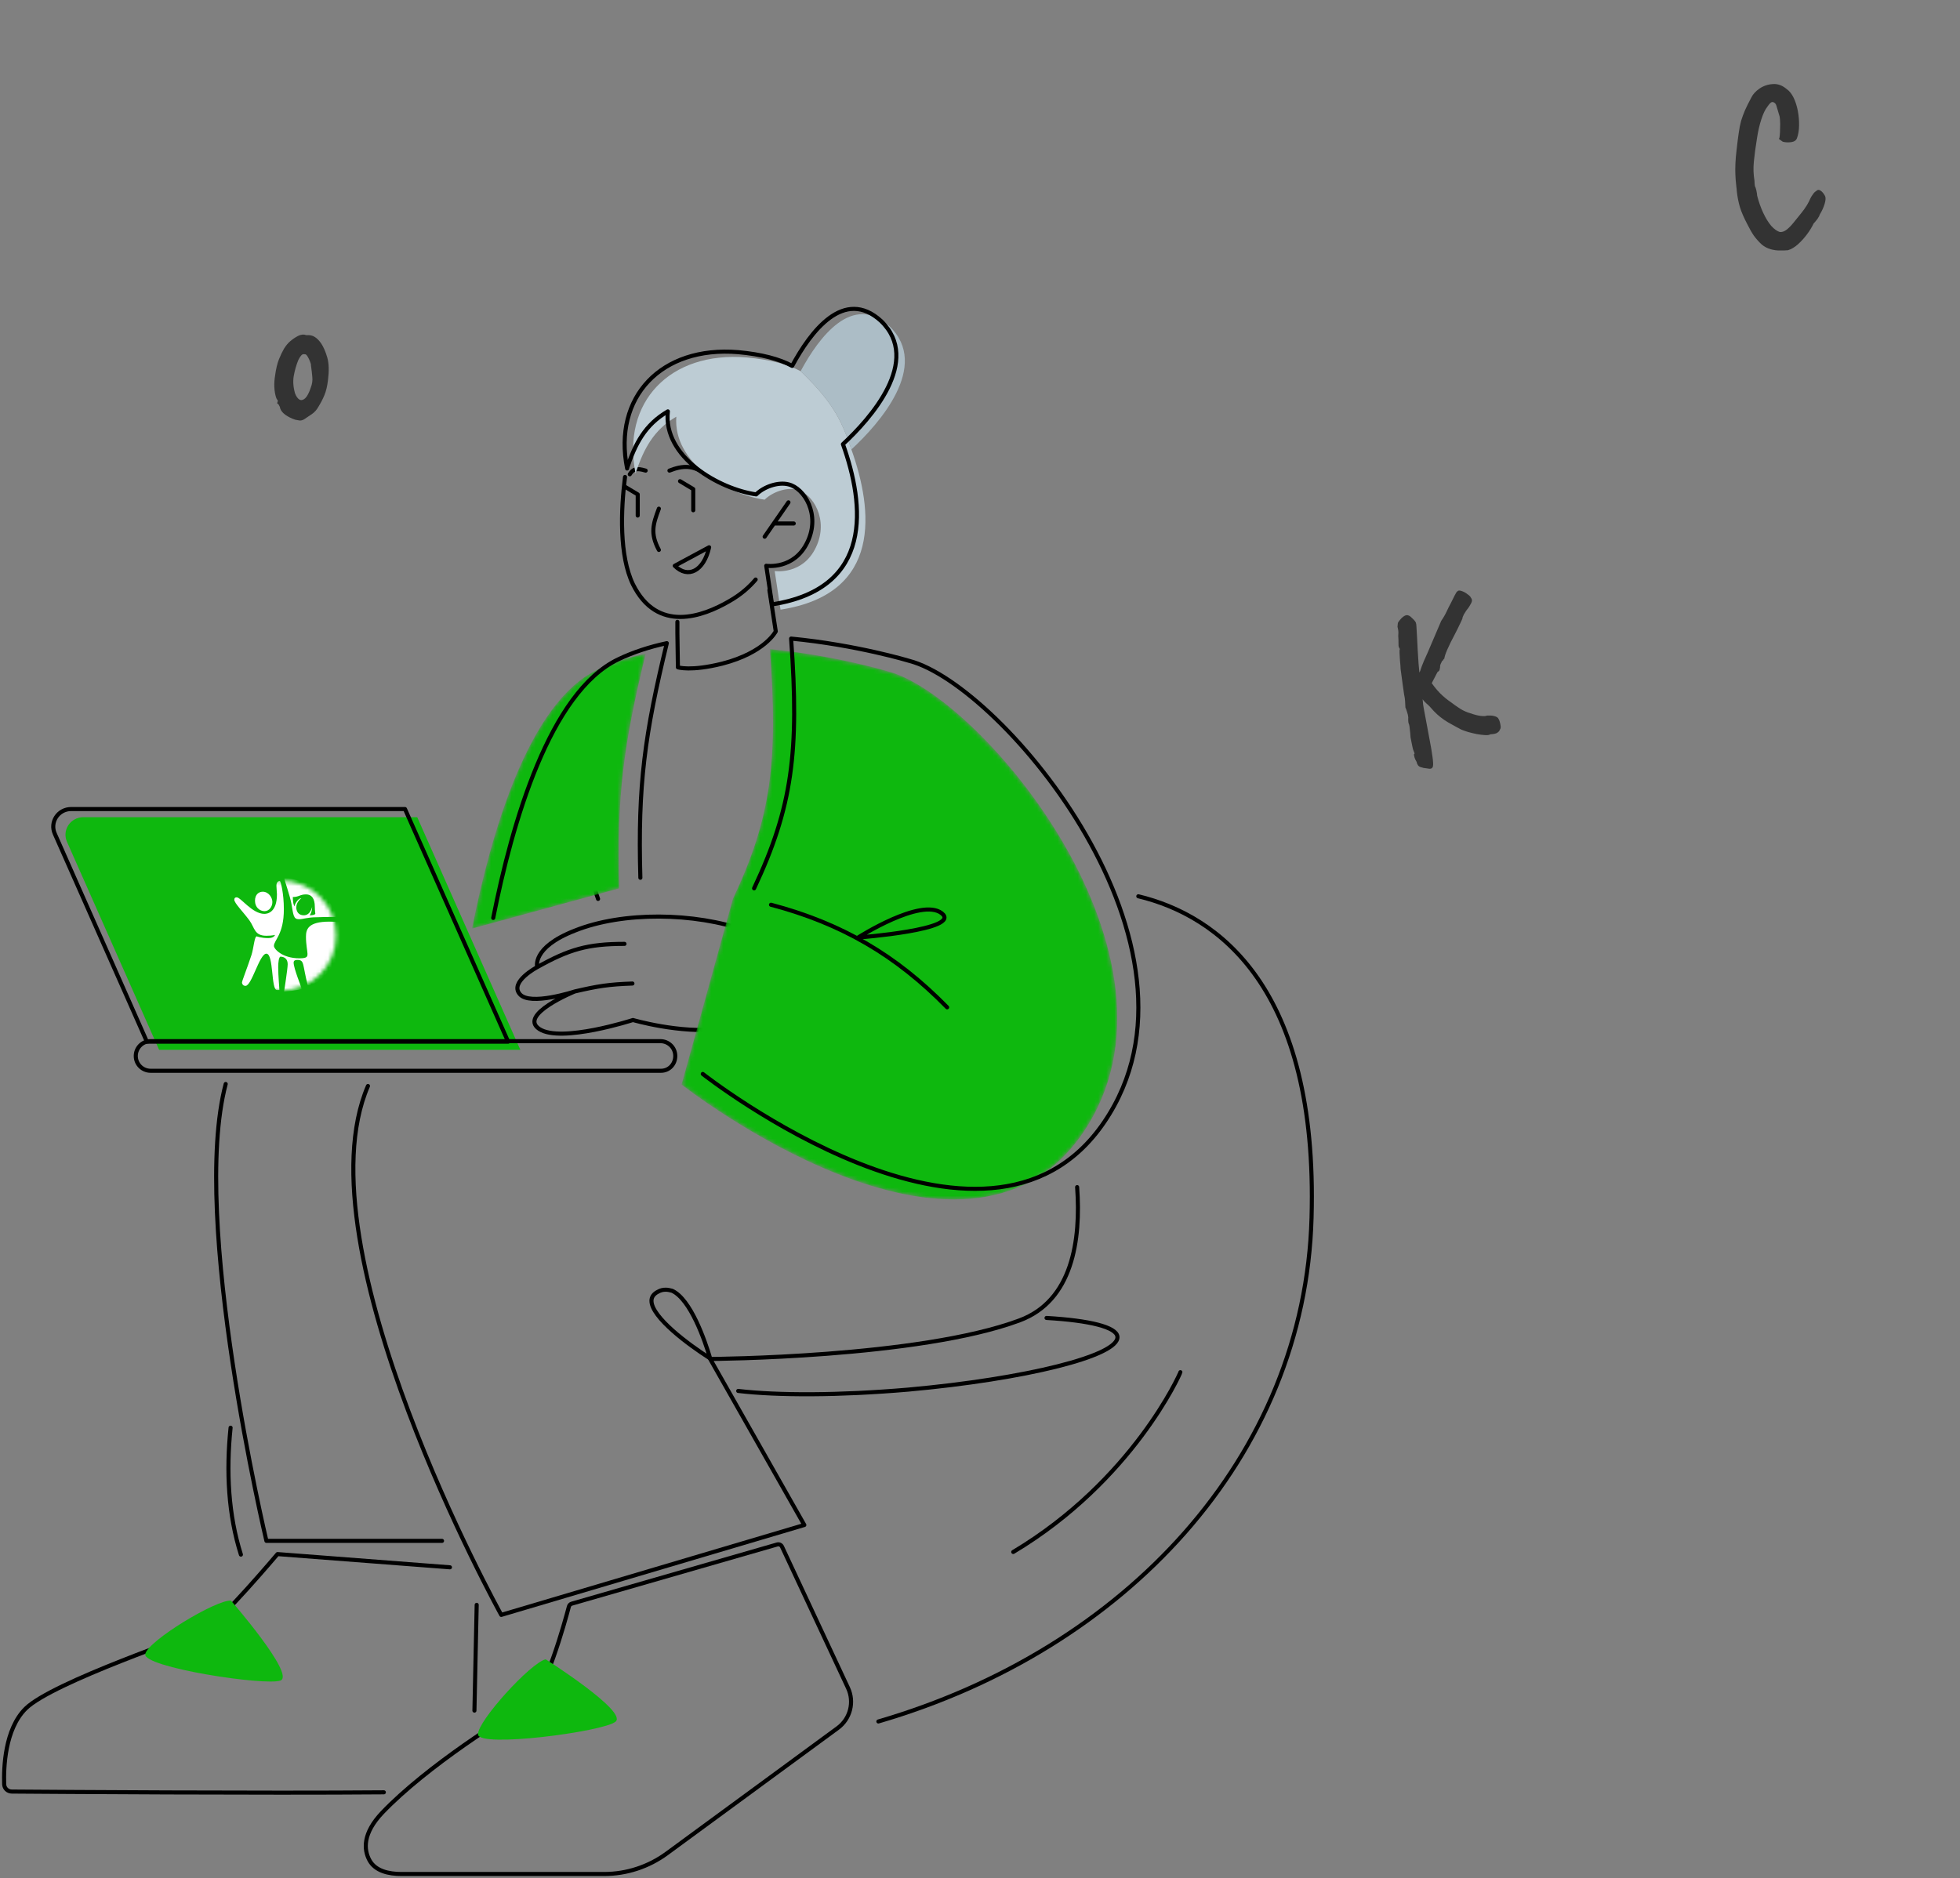 <svg width="481" height="461" viewBox="0 0 481 461" fill="none" xmlns="http://www.w3.org/2000/svg">
<rect x="0" y="0" width="481" height="461" fill="#808080" stroke="none"/>
<path d="M215.56 422.566C276.076 404.924 320.269 357.664 321.866 298.926C323.484 242.368 298.874 224.698 279.352 220.008M59.121 381.609C56.021 371.816 55.48 361.185 56.587 350.457" stroke="black" stroke-miterlimit="10" stroke-linecap="round" stroke-linejoin="round"/>
<path d="M248.658 380.96C277.993 363.437 289.675 337.087 289.675 336.828" stroke="black" stroke-miterlimit="10" stroke-linecap="round" stroke-linejoin="round"/>
<path d="M256.827 323.515C267.337 324.13 274.024 325.733 274.229 328.132C274.619 332.805 251.644 338.516 222.828 341.112C205.95 342.556 190.854 342.576 181.164 341.431" stroke="black" stroke-linecap="round" stroke-linejoin="round"/>
<path d="M108.475 378.234H65.381C65.381 378.234 46.601 299.253 55.389 266.087" stroke="black" stroke-miterlimit="10" stroke-linecap="round" stroke-linejoin="round"/>
<path d="M264.338 291.398C265.284 304.452 263.183 319.287 250.215 324.108C225.553 333.323 174.282 333.583 174.282 333.583L197.387 374.34L123.011 396.406C123.011 396.406 73.147 306.421 90.303 266.578" stroke="black" stroke-miterlimit="10" stroke-linecap="round" stroke-linejoin="round"/>
<path d="M116.428 419.899L116.984 393.939M94.197 439.958C64.611 440.203 13.044 439.847 2.893 439.772C1.874 439.764 1.057 438.991 1.023 437.972C0.891 434.011 1.157 424.444 6.322 419.38C12.941 412.89 47.339 401.338 50.584 399.78C53.958 398.223 68.106 381.479 68.106 381.479L110.422 384.725" stroke="black" stroke-miterlimit="10" stroke-linecap="round" stroke-linejoin="round"/>
<path d="M140.307 393.651C139.966 393.749 139.702 394.021 139.612 394.364C138.697 397.834 133.608 416.484 129.372 418.602C124.699 420.938 104.71 433.529 93.807 444.951C88.957 450.078 89.284 454.022 90.644 456.585C92.088 459.306 95.434 460.008 98.516 460.008H148.244C153.776 460.008 159.165 458.243 163.626 454.97L205.592 424.174C208.669 421.916 209.723 417.798 208.107 414.339L191.908 379.657C191.7 379.211 191.198 378.983 190.725 379.12L140.307 393.651Z" stroke="black" stroke-miterlimit="10" stroke-linecap="round" stroke-linejoin="round"/>
<path d="M56.684 392.901C56.684 392.901 72.39 410.944 68.885 412.501C65.251 413.929 34.877 409.256 35.656 406.011C36.305 402.766 53.05 392.642 56.684 392.901Z" fill="#0EB80E"/>
<path d="M133.916 407.31C133.916 407.31 154.164 420.16 151.049 422.626C148.064 425.092 117.431 429.116 117.301 425.741C117.171 422.496 130.281 408.088 133.916 407.31Z" fill="#0EB80E"/>
<path d="M188.822 144.854L190.379 154.978C190.379 154.978 187.783 160.17 177.269 162.896C169.481 164.843 166.366 163.805 166.366 163.805L166.236 155.498V152.642" stroke="black" stroke-miterlimit="10" stroke-linecap="round" stroke-linejoin="round"/>
<path d="M153.386 117.077C152.347 125.254 151.958 136.417 155.333 143.426C161.304 155.497 172.466 151.344 178.956 147.58C181.942 145.892 184.019 143.945 185.446 142.258" stroke="black" stroke-miterlimit="10" stroke-linecap="round" stroke-linejoin="round"/>
<path d="M146.896 180.03C143.219 195.543 142.207 207.958 146.768 220.657" stroke="black" stroke-miterlimit="10" stroke-linecap="round" stroke-linejoin="round"/>
<path d="M172.726 116.168C170.13 114.221 167.534 114.221 164.289 115.519" stroke="black" stroke-linecap="round" stroke-linejoin="round"/>
<path d="M161.693 124.86C160.281 128.659 159.526 130.904 161.693 134.989" stroke="black" stroke-linecap="round" stroke-linejoin="round"/>
<path d="M174.024 134.34C172.726 140.181 168.832 142.128 165.587 138.883L174.024 134.34Z" stroke="black" stroke-linecap="round" stroke-linejoin="round"/>
<path d="M158.448 115.519C156.181 114.832 155.373 115.13 154.555 116.424" stroke="black" stroke-linecap="round" stroke-linejoin="round"/>
<path d="M166.885 118.115L170.13 120.062V125.254" stroke="black" stroke-linecap="round" stroke-linejoin="round"/>
<path d="M193.494 123.307L189.9 128.499M187.653 131.744L189.9 128.499M189.9 128.499H194.792" stroke="black" stroke-linecap="round" stroke-linejoin="round"/>
<path d="M153.256 119.413L156.501 121.36V126.552" stroke="black" stroke-linecap="round" stroke-linejoin="round"/>
<path d="M183.11 228.445C170.454 223.954 152.806 223.716 141.054 228.445C130.41 232.599 131.838 237.401 131.838 237.401M131.838 237.401C131.838 237.401 124.959 241.036 127.555 244.021C130.021 247.007 141.054 243.372 141.054 243.372M131.838 237.401C139.621 233.049 144.17 231.69 153.256 231.69M141.054 243.372C141.054 243.372 127.035 249.083 132.357 252.588C137.679 256.093 155.332 250.381 155.332 250.381C155.332 250.381 166.885 253.756 176.62 252.588M141.054 243.372C146.759 242.047 149.389 241.631 155.203 241.425" stroke="black" stroke-linecap="round" stroke-linejoin="round"/>
<mask id="mask0_283_1603" style="mask-type:alpha" maskUnits="userSpaceOnUse" x="115" y="159" width="160" height="136">
<path d="M265.791 278.028C236.716 320.862 167.273 266.216 167.273 266.216L179.864 220.656C189.248 200.74 190.973 187.134 188.95 159.349C205.117 160.906 218.025 164.842 218.025 164.842C240.74 170.813 294.866 235.194 265.791 278.028Z" fill="#0EB80E"/>
<path d="M146.505 164.453C129.738 172.517 120.485 204.501 115.846 227.925L151.957 218.06C151.301 195.324 153.051 182.743 158.447 160.473C154.254 161.373 150.222 162.665 146.505 164.453Z" fill="#0EB80E"/>
</mask>
<g mask="url(#mask0_283_1603)">
<path d="M265.791 278.028C236.716 320.862 167.273 266.216 167.273 266.216L179.864 220.656C189.248 200.74 190.973 187.134 188.95 159.349C205.117 160.906 218.025 164.842 218.025 164.842C240.74 170.813 294.866 235.194 265.791 278.028Z" fill="#0EB80E"/>
<path d="M146.505 164.453C129.738 172.517 120.485 204.501 115.846 227.925L151.957 218.06C151.301 195.324 153.051 182.743 158.447 160.473C154.254 161.373 150.222 162.665 146.505 164.453Z" fill="#0EB80E"/>
</g>
<path d="M172.466 263.62C172.466 263.62 241.909 318.266 270.985 275.432C300.06 232.598 245.933 168.217 223.218 162.246C223.218 162.246 210.311 158.309 194.144 156.752C196.166 184.538 194.441 198.144 185.058 218.06M121.04 225.329C125.678 201.905 134.931 169.921 151.698 161.857C155.415 160.069 159.447 158.776 163.641 157.877C158.244 180.147 156.495 192.728 157.151 215.464" stroke="black" stroke-miterlimit="10" stroke-linecap="round" stroke-linejoin="round"/>
<path d="M163.38 316.579C162.731 316.579 162.082 316.709 161.433 317.098C160.395 317.618 159.875 318.396 159.875 319.305C159.875 323.329 168.961 330.078 174.283 333.453C172.985 329.04 169.481 318.916 164.938 316.839C164.418 316.709 163.899 316.579 163.38 316.579Z" stroke="black" stroke-miterlimit="10" stroke-linecap="round" stroke-linejoin="round"/>
<path d="M127.699 257.703H39.046L16.461 206.691C15.163 203.836 17.239 200.591 20.485 200.591H102.388L127.699 257.703Z" fill="#0EB80E"/>
<mask id="mask1_283_1603" style="mask-type:alpha" maskUnits="userSpaceOnUse" x="49" y="216" width="34" height="28">
<path d="M49.623 222.358L53.27 242.578C53.27 242.578 64.294 243.136 68.978 243.136C76.424 243.136 82.464 237.102 82.464 229.65C82.464 222.198 76.424 216.17 68.978 216.17C61.532 216.17 49.623 222.358 49.623 222.358Z" fill="#24D124"/>
</mask>
<g mask="url(#mask1_283_1603)">
<path d="M73.516 235.236C69.182 235.236 67.224 232.885 67.224 232.204C67.224 230.749 69.661 229.435 69.661 223.18C69.661 219.233 68.878 216.237 68.657 216.237C68.276 216.237 67.837 216.593 67.837 217.373C67.837 218.005 67.966 219.11 67.966 219.515C67.966 224.009 65.615 224.328 64.879 224.328C61.914 224.328 59.09 220.264 58.083 220.264C57.709 220.264 57.5 220.442 57.5 220.86C57.5 221.676 59.612 223.763 61.214 225.936C62.509 227.704 62.386 229.699 65.364 229.699C66.806 229.699 67.487 229.49 67.487 229.49C67.487 229.49 67.291 230.276 65.849 230.276C63.995 230.276 63.08 229.846 63.013 229.846C62.423 229.846 62.264 232.75 61.705 234.45C60.649 237.673 59.385 240.785 59.385 241.19C59.385 241.467 59.606 242.007 60.244 242.007C61.791 242.007 63.675 234.1 65.364 234.1C67.217 234.1 66.475 243.026 67.966 243.026C68.224 243.026 68.464 243.026 68.556 243.026C68.556 242.35 68.273 239.582 68.273 237.391C68.273 236.298 68.414 234.831 68.863 234.831C69.176 234.831 70.6 234.935 70.6 236.715C70.6 237.765 69.716 243.437 69.716 243.437C69.716 243.437 74.007 243.02 74.007 242.694C74.007 242.369 72.061 237.74 72.061 236.292C72.061 235.666 72.632 235.635 73 235.635C74.749 235.635 74.197 236.697 75.492 241.749C78.758 242.596 87.1 231.387 83.791 228.533C82.275 227.225 86.142 226.231 80.888 226.231C75.529 226.231 75.087 228.164 75.087 229.975C75.087 231.89 75.461 233.468 75.461 234.119C75.461 234.776 75.431 235.236 73.516 235.236Z" fill="white"/>
<path d="M73.355 225.641C72.036 225.641 72.005 224.677 71.52 221.866C71.201 219.987 69.783 216.004 69.783 215.654C69.783 214.776 78.505 217.839 78.505 217.839L83.275 225.095C83.275 225.095 80.421 225.039 77.769 225.156C75.363 225.156 74.503 225.641 73.355 225.641Z" fill="white"/>
<path d="M64.48 218.889C63.571 218.889 62.577 219.503 62.577 221.111C62.577 222.72 63.737 223.659 64.915 223.659C66.094 223.659 66.843 222.523 66.843 221.418C66.843 220.313 65.91 218.889 64.48 218.889Z" fill="white"/>
<path d="M76.597 222.621C76.597 222.621 76.21 224.677 74.553 224.677C73.19 224.677 72.711 223.646 72.711 222.737C72.711 221.338 73.957 220.485 73.957 220.485C73.135 220.485 72.282 221.995 72.282 222.492C72.276 222.516 71.864 221.995 71.864 220.19C73.35 220.19 73.638 219.545 75.105 219.545C76.493 219.545 77.26 220.564 77.26 222.621C77.26 223.407 77.383 224.315 77.383 224.315C77.383 224.315 77.278 224.677 75.983 224.677C75.989 224.683 76.597 223.916 76.597 222.621Z" fill="#0EB80E"/>
</g>
<path d="M124.699 255.703H36.046L13.461 204.691C12.163 201.836 14.239 198.591 17.485 198.591H99.388L124.699 255.703Z" stroke="black" stroke-linecap="round" stroke-linejoin="round"/>
<path d="M162.212 262.842H36.955C35.008 262.842 33.321 261.284 33.321 259.208C33.321 257.261 34.878 255.573 36.955 255.573H162.082C164.029 255.573 165.717 257.131 165.717 259.208C165.717 261.284 164.159 262.842 162.212 262.842Z" stroke="black" stroke-linecap="round" stroke-linejoin="round"/>
<path d="M350.13 188.611C349.623 188.577 349.113 188.47 348.602 188.287C348.107 188.134 347.784 187.702 347.634 186.989C347.417 186.651 347.253 186.304 347.141 185.949C347.058 185.578 347 185.326 346.967 185.192C347.115 185.115 347.164 184.994 347.116 184.831C347.052 184.639 346.989 184.484 346.927 184.366C346.802 184.13 346.68 183.685 346.561 183.032C346.442 182.378 346.308 181.696 346.158 180.983C346.129 180.358 346.07 179.71 345.98 179.041C345.92 178.357 345.859 177.956 345.797 177.838C345.672 177.602 345.607 177.335 345.6 177.037C345.578 176.709 345.578 176.389 345.601 176.075C345.561 175.644 345.462 175.206 345.303 174.762C345.158 174.273 345.023 173.911 344.899 173.675C344.873 173.199 344.847 172.685 344.82 172.134C344.792 171.583 344.713 171.04 344.582 170.506C344.494 169.912 344.37 169.035 344.21 167.875C344.034 166.686 343.873 165.49 343.727 164.285C343.697 163.585 343.644 162.878 343.568 162.164C343.506 161.405 343.47 160.764 343.458 160.243C343.431 159.692 343.462 159.393 343.55 159.346C343.55 159.346 343.527 159.302 343.48 159.214C343.418 159.096 343.355 158.978 343.293 158.86C343.215 158.712 343.185 158.37 343.203 157.833C343.205 157.266 343.185 156.693 343.142 156.112C343.203 155.514 343.192 154.993 343.107 154.547C343.007 154.072 342.957 153.835 342.957 153.835C342.957 153.835 342.969 153.715 342.994 153.476C343.003 153.208 343.035 152.983 343.091 152.803C343.639 151.986 344.179 151.437 344.709 151.157C345.269 150.861 345.839 151.012 346.419 151.61C346.997 152.134 347.342 152.537 347.453 152.818C347.548 153.069 347.6 153.418 347.61 153.865C347.655 154.52 347.703 155.362 347.756 156.389C347.793 157.388 347.847 158.453 347.917 159.584C347.987 160.716 348.056 161.81 348.124 162.867C348.206 163.879 348.285 164.743 348.361 165.457C348.466 166.155 348.557 166.578 348.635 166.725L349.184 172.26C349.175 172.529 349.263 173.16 349.45 174.155C349.62 175.121 349.84 176.286 350.109 177.652C350.363 178.988 350.617 180.362 350.872 181.773C351.141 183.138 351.356 184.401 351.516 185.561C351.604 186.155 351.66 186.653 351.684 187.055C351.723 187.487 351.716 187.83 351.662 188.085C351.608 188.339 351.478 188.521 351.271 188.63C351.153 188.692 350.997 188.718 350.803 188.708C350.609 188.697 350.385 188.665 350.13 188.611ZM365.734 180.255C365.485 180.425 365.046 180.487 364.419 180.441C363.837 180.41 363.171 180.328 362.423 180.195C361.704 180.047 360.992 179.877 360.287 179.684C359.611 179.475 359.055 179.279 358.618 179.095C357.789 178.666 356.702 178.071 355.358 177.311C354.043 176.535 352.874 175.607 351.851 174.526C351.147 173.692 350.529 173.057 349.997 172.622C349.479 172.141 349.104 171.68 348.87 171.238L347.466 168.474L350.577 166.548C351.565 168.062 352.502 169.263 353.386 170.153C354.255 171.013 355.129 171.74 356.007 172.331C356.766 172.911 357.546 173.46 358.348 173.979C359.179 174.482 359.992 174.844 360.787 175.065C361.854 175.444 362.747 175.67 363.464 175.743C364.181 175.817 364.673 175.784 364.938 175.643C365.638 175.613 366.183 175.645 366.573 175.741C366.963 175.837 367.249 175.95 367.43 176.08C367.612 176.21 367.727 176.357 367.776 176.519C367.852 176.592 367.938 176.792 368.035 177.118C368.147 177.473 368.222 177.829 368.26 178.186C368.314 178.573 368.26 178.865 368.101 179.062C368.004 179.377 367.801 179.635 367.492 179.836C367.199 180.066 366.613 180.206 365.734 180.255ZM346.556 168.785L348.523 164.693C348.564 164.557 348.69 164.189 348.901 163.588C349.125 162.942 349.607 161.82 350.347 160.223L353.684 152.41C354.218 151.638 354.67 150.852 355.04 150.054C355.41 149.255 355.731 148.614 356.004 148.131C356.318 147.513 356.639 146.872 356.967 146.208C357.295 145.545 357.526 145.197 357.66 145.164C357.833 144.922 358.175 144.892 358.686 145.074C359.182 145.227 359.657 145.485 360.113 145.847C360.582 146.165 360.864 146.449 360.959 146.701C361.174 146.964 361.262 147.238 361.224 147.523C361.185 147.807 360.95 148.289 360.518 148.97C359.952 149.683 359.526 150.304 359.24 150.832C358.983 151.345 358.864 151.691 358.883 151.869C358.883 151.869 358.698 152.268 358.328 153.067C357.958 153.865 357.502 154.785 356.958 155.826C356.2 157.245 355.601 158.466 355.161 159.49C354.736 160.468 354.499 161.197 354.45 161.675C354.332 161.737 354.237 161.844 354.166 161.994C354.124 162.13 354.037 162.214 353.903 162.246C353.903 162.246 353.832 162.397 353.69 162.698C353.532 162.97 353.44 163.226 353.416 163.465C353.435 163.643 353.403 163.905 353.322 164.25C353.269 164.579 353.103 164.799 352.822 164.91C352.678 165.137 352.442 165.582 352.114 166.245C351.77 166.879 351.42 167.573 351.064 168.326C350.738 169.064 350.462 169.719 350.236 170.291C350.01 170.862 349.898 171.185 349.9 171.26L346.556 168.785Z" fill="#333333"/>
<path d="M438.792 61.419C438.256 61.475 437.608 61.497 436.848 61.484C436.102 61.501 435.332 61.399 434.537 61.178C433.742 60.957 433.01 60.571 432.342 60.019C431.595 59.32 430.945 58.589 430.392 57.826C429.867 57.047 429.332 56.105 428.785 54.999C427.976 53.466 427.378 52.086 426.993 50.857C426.621 49.583 426.36 48.231 426.209 46.803C426.221 46.684 426.192 46.379 426.122 45.888C426.065 45.353 426.007 44.78 425.949 44.17C425.92 43.544 425.895 43.068 425.872 42.74C425.843 42.115 425.847 41.265 425.883 40.19C425.932 39.071 426.027 37.965 426.166 36.874C426.352 35.155 426.529 33.742 426.698 32.635C426.852 31.498 427.046 30.509 427.28 29.669C427.545 28.814 427.861 27.949 428.229 27.076C428.627 26.187 429.148 25.14 429.792 23.932C430.191 23.118 430.86 22.387 431.8 21.74C432.77 21.077 433.857 20.71 435.064 20.639C436.254 20.537 437.397 20.952 438.491 21.882C439.142 22.329 439.702 23.033 440.171 23.991C440.624 24.921 440.969 26.001 441.205 27.234C441.426 28.436 441.527 29.627 441.508 30.805C441.49 31.984 441.319 33.017 440.996 33.904C440.8 34.46 440.315 34.791 439.542 34.898C438.798 34.989 438.119 34.952 437.504 34.787C436.974 34.426 436.671 34.209 436.595 34.136C436.548 34.047 436.576 33.957 436.678 33.866C436.746 33.566 436.795 33.088 436.825 32.431C436.855 31.774 436.87 31.088 436.869 30.372C436.852 29.627 436.809 29.047 436.741 28.631C436.322 27.268 436.056 26.372 435.942 25.942C435.813 25.483 435.545 25.191 435.14 25.065C434.96 25.01 434.76 25.059 434.539 25.213C434.349 25.351 434.073 25.686 433.712 26.215C433.19 26.868 432.698 27.901 432.238 29.313C431.791 30.68 431.438 32.223 431.178 33.944C430.824 36.129 430.569 38.035 430.411 39.664C430.254 41.293 430.303 42.85 430.56 44.335C430.563 44.484 430.577 44.76 430.601 45.162C430.654 45.549 430.681 45.742 430.681 45.742C430.773 45.844 430.884 46.162 431.015 46.696C431.131 47.2 431.201 47.654 431.225 48.056C431.617 49.583 432.118 50.996 432.728 52.294C433.323 53.563 433.973 54.615 434.678 55.449C435.396 56.238 436.093 56.737 436.769 56.946C437.292 57.008 437.825 56.84 438.368 56.44C438.911 56.041 439.479 55.476 440.075 54.747C440.67 54.018 441.308 53.228 441.99 52.378C442.542 51.71 443.019 51.043 443.421 50.378C443.824 49.713 444.103 49.17 444.257 48.749C444.4 48.448 444.601 48.115 444.861 47.751C445.135 47.343 445.405 47.068 445.67 46.928C446.005 46.563 446.377 46.517 446.786 46.791C447.194 47.066 447.554 47.497 447.866 48.087C448.084 48.5 448.054 49.156 447.776 50.057C447.498 50.958 447.114 51.802 446.624 52.588C446.513 52.948 446.306 53.34 446.002 53.765C445.712 54.144 445.4 54.516 445.065 54.882C444.695 55.68 444.17 56.542 443.49 57.467C442.81 58.391 442.061 59.221 441.242 59.955C440.453 60.673 439.636 61.161 438.792 61.419Z" fill="#333333"/>
<path d="M74.597 102.952C74.214 103.154 73.865 103.244 73.552 103.221C73.268 103.183 72.893 103.116 72.429 103.022C71.558 102.729 70.766 102.336 70.054 101.845C69.372 101.339 68.943 100.811 68.766 100.264C68.73 99.981 68.643 99.745 68.505 99.554C68.38 99.318 68.318 99.2 68.318 99.2C68.093 99.131 68.002 99.066 68.045 99.005C68.073 98.915 68.085 98.795 68.082 98.646C68.259 98.553 68.232 98.36 68.002 98.067C67.818 97.862 67.642 97.314 67.473 96.423C67.318 95.487 67.275 94.549 67.343 93.608C67.364 93.22 67.427 92.697 67.532 92.038C67.621 91.35 67.747 90.662 67.911 89.972C68.088 89.237 68.276 88.629 68.474 88.148C68.884 87.139 69.297 86.28 69.713 85.57C70.159 84.845 70.668 84.237 71.238 83.747C71.809 83.257 72.433 82.833 73.111 82.475C73.819 82.101 74.518 82.034 75.209 82.272C76.043 82.208 76.724 82.357 77.254 82.718C77.814 83.063 78.348 83.611 78.857 84.36C79.412 85.197 79.9 86.335 80.32 87.772C80.724 89.179 80.78 91.034 80.488 93.337C80.312 94.787 80.026 95.994 79.63 96.957C79.234 97.92 78.741 98.878 78.151 99.831C77.75 100.57 77.219 101.171 76.558 101.633C75.897 102.095 75.244 102.535 74.597 102.952ZM76.257 95.176C76.61 94.273 76.74 93.413 76.647 92.595C76.584 91.761 76.473 90.802 76.315 89.717C76.339 89.478 76.257 89.144 76.069 88.716C75.91 88.272 75.714 87.867 75.482 87.499C75.235 87.102 75.007 86.921 74.799 86.955C74.425 86.889 74.136 86.985 73.933 87.243C73.715 87.472 73.477 87.842 73.22 88.355C72.725 89.559 72.351 90.85 72.099 92.227C71.86 93.559 71.959 94.996 72.396 96.537C72.697 97.32 73.066 97.842 73.505 98.1C73.957 98.314 74.424 98.199 74.906 97.756C75.402 97.268 75.853 96.408 76.257 95.176Z" fill="#333333"/>
<path fill-rule="evenodd" clip-rule="evenodd" d="M208.939 110.327C206.359 102.57 203.95 98.338 196.478 91.117C193.363 89.429 188.95 88.261 183.239 87.742C164.312 86.174 152.474 98.766 155.981 116.298V116.168C157.947 110.269 160.35 105.55 165.975 102.279C165.139 113.57 178.3 121.322 187.652 122.658C189.503 120.807 192.98 119.544 195.57 120.192C199.464 121.1 203.487 127.59 200.242 134.34C196.997 141.219 190.118 140.181 190.118 140.181L191.546 149.656C216.597 145.762 214.261 125.254 208.939 110.327Z" fill="#BDCCD4"/>
<path d="M218.285 80.084C209.199 71.776 201.021 82.68 196.478 91.117C203.95 98.338 206.359 102.57 208.939 110.327C215.689 104.097 228.409 89.819 218.285 80.084Z" fill="#ACBDC6"/>
<path d="M206.862 109.029C212.184 123.956 214.52 144.464 189.469 148.358L188.041 138.883C188.041 138.883 194.92 139.921 198.165 133.042C201.41 126.292 197.386 119.802 193.492 118.894C190.903 118.247 187.426 119.509 185.575 121.36C176.5 120.064 162.652 112.196 163.898 100.981C158.273 104.252 155.87 108.971 153.903 114.87C153.903 114.87 153.903 114.87 153.903 115C150.397 97.468 162.235 84.876 181.161 86.444C186.873 86.963 191.286 88.131 194.401 89.819C198.944 81.382 207.121 70.478 216.207 78.786C226.332 88.521 213.611 102.799 206.862 109.029Z" stroke="black" stroke-miterlimit="10" stroke-linecap="round" stroke-linejoin="round"/>
<path d="M189.21 222.085C206.552 226.681 219.883 234.447 232.434 247.266" stroke="black" stroke-miterlimit="10" stroke-linecap="round" stroke-linejoin="round"/>
<path d="M231.092 224.163C236.284 228.187 210.584 230.134 210.584 230.134C210.584 230.134 226.03 220.269 231.092 224.163Z" stroke="black" stroke-miterlimit="10" stroke-linecap="round" stroke-linejoin="round"/>
</svg>
